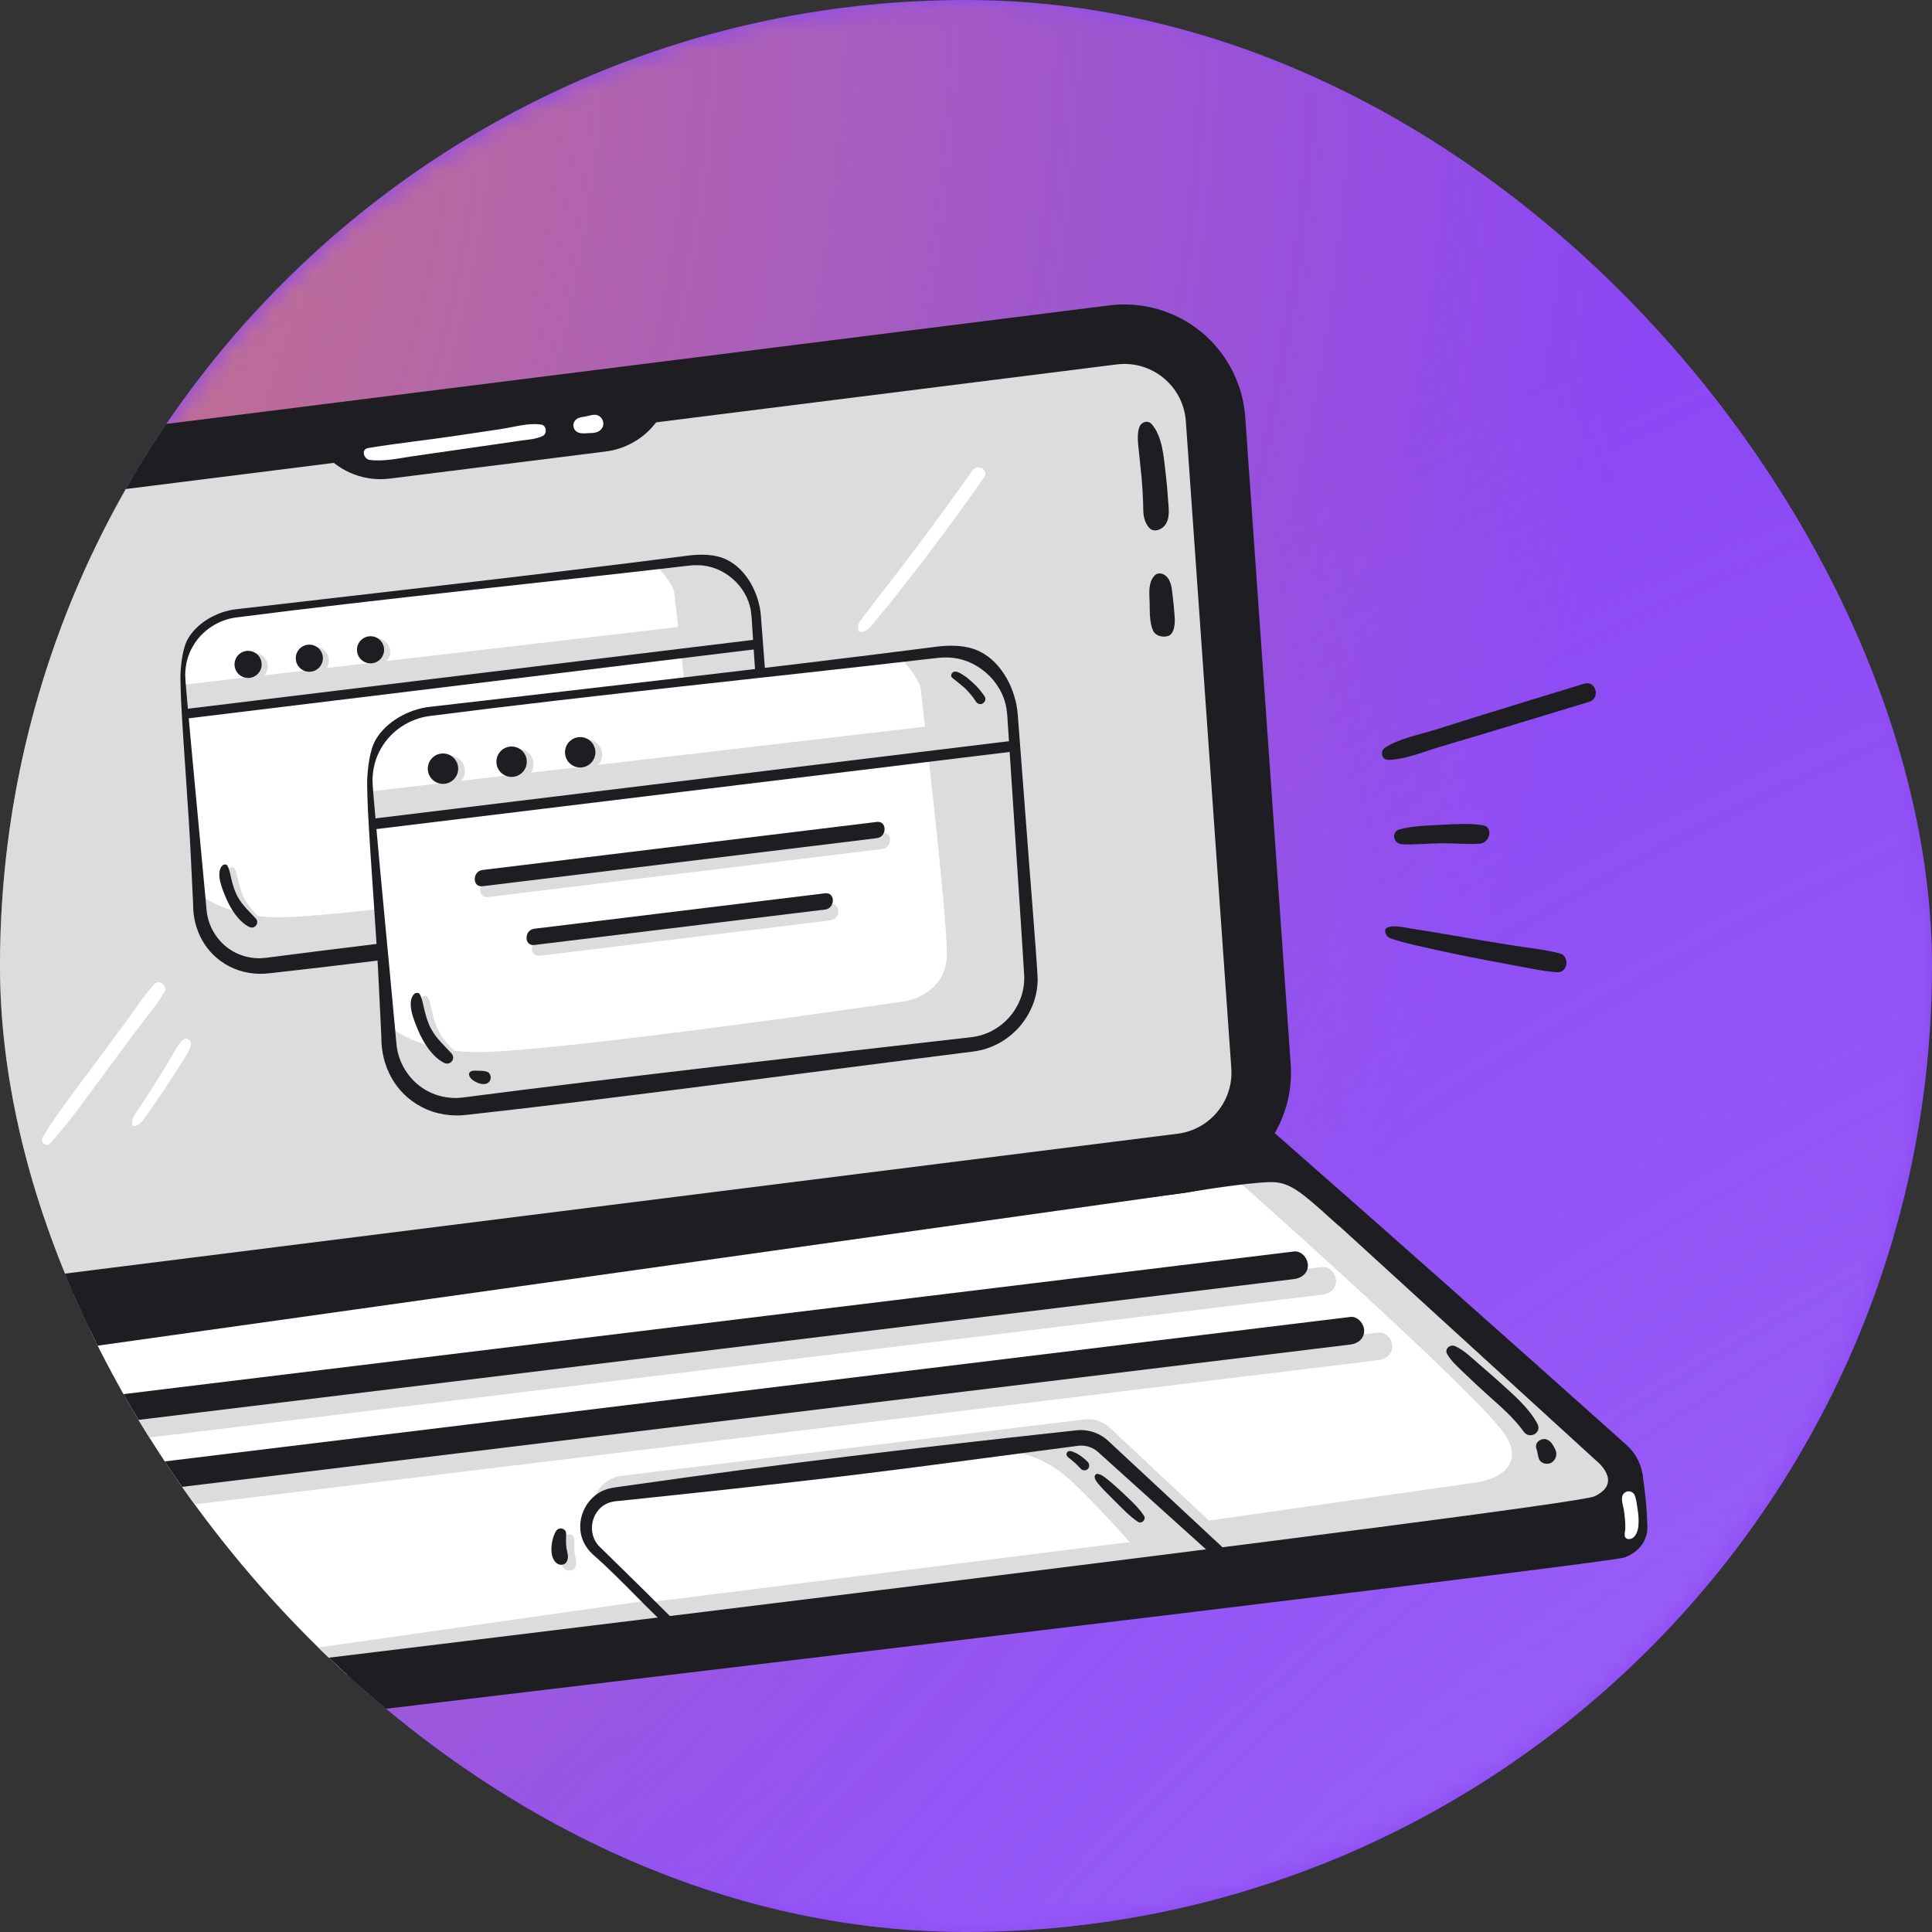 <svg width="96" height="96" viewBox="0 0 96 96" fill="none" xmlns="http://www.w3.org/2000/svg">
<rect x="0" y="0" width="96" height="96" fill="#333333" stroke="none"/>
<g clip-path="url(#clip0_2291_27335)">
<rect width="96" height="96" rx="48" fill="#8B47F4"/>
<mask id="mask0_2291_27335" style="mask-type:alpha" maskUnits="userSpaceOnUse" x="0" y="0" width="96" height="96">
<circle cx="48" cy="48" r="48" fill="#8B47F4"/>
</mask>
<g mask="url(#mask0_2291_27335)">
<circle cx="-50.503" cy="-1.928" r="133.538" fill="url(#paint0_radial_2291_27335)"/>
<circle cx="159.091" cy="189.468" r="189.216" fill="url(#paint1_radial_2291_27335)"/>
</g>
<g clip-path="url(#clip1_2291_27335)">
<path d="M74.629 72.869L81.601 73.164C81.601 73.164 81.836 74.555 81.858 75.893C81.865 76.341 81.625 77.058 80.724 77.388C79.823 77.718 12.647 85.683 12.647 85.683C12.647 85.683 11.906 86.093 9.935 84.104C7.763 81.914 -8.728 66.749 -8.728 66.749C-8.728 66.749 -9.461 65.606 -9.502 65.037C-9.542 64.467 -9.683 62.591 -9.683 62.591L74.629 72.869Z" fill="#1E1E22"/>
<path d="M62.95 56.041L-8.107 65.888L10.858 83.266C11.296 83.667 11.887 83.856 12.477 83.785L79.393 75.644C81.118 75.434 81.801 73.299 80.521 72.127L62.95 56.041Z" fill="white"/>
<path d="M80.521 72.127L62.95 56.041L59.165 56.565C59.361 56.77 59.502 56.889 59.502 56.889C59.502 56.889 73.855 69.534 74.887 71.445C75.919 73.355 73.329 73.665 73.329 73.665L10.201 82.664L10.858 83.266C11.296 83.667 11.887 83.856 12.477 83.785L79.393 75.644C81.118 75.434 81.801 73.299 80.52 72.127H80.521Z" fill="#DCDCDC"/>
<path d="M15.567 70.44C18.334 70.103 21.099 69.766 23.866 69.429C26.895 69.059 29.926 68.69 32.956 68.321C36.015 67.948 39.074 67.576 42.132 67.203C44.985 66.855 47.837 66.508 50.69 66.159C53.1 65.866 55.511 65.572 57.923 65.278C59.657 65.067 61.392 64.856 63.126 64.644C63.949 64.544 64.772 64.446 65.594 64.344C65.629 64.339 65.665 64.335 65.701 64.331C66.068 64.286 66.386 64.047 66.386 63.645C66.386 63.31 66.071 62.915 65.701 62.959C65.138 63.028 64.574 63.097 64.011 63.165C62.479 63.352 60.946 63.539 59.413 63.726C57.146 64.002 54.88 64.278 52.612 64.554C49.846 64.891 47.08 65.228 44.314 65.565C41.284 65.934 38.253 66.304 35.223 66.673C32.164 67.046 29.105 67.418 26.047 67.791C23.195 68.139 20.342 68.486 17.49 68.835C15.079 69.128 12.668 69.422 10.256 69.716C8.522 69.927 6.787 70.138 5.053 70.349C4.23 70.45 3.408 70.548 2.586 70.65C2.55 70.655 2.514 70.658 2.479 70.663C2.111 70.708 1.793 70.946 1.793 71.349C1.793 71.684 2.108 72.079 2.479 72.034C3.042 71.966 3.605 71.897 4.168 71.829C5.7 71.642 7.234 71.455 8.766 71.268C11.033 70.992 13.3 70.716 15.567 70.44Z" fill="#DCDCDC"/>
<path d="M68.497 66.213C67.933 66.281 67.37 66.35 66.807 66.418C65.275 66.605 63.742 66.792 62.209 66.979C59.942 67.255 57.675 67.531 55.408 67.807C52.642 68.144 49.876 68.481 47.11 68.818C44.08 69.187 41.049 69.557 38.019 69.926C34.96 70.299 31.901 70.671 28.843 71.044C25.991 71.392 23.138 71.739 20.286 72.087C17.875 72.381 15.464 72.675 13.052 72.969C11.318 73.18 9.583 73.391 7.849 73.602C7.026 73.703 6.203 73.801 5.382 73.903C5.346 73.908 5.31 73.911 5.275 73.916C4.907 73.961 4.589 74.199 4.589 74.602C4.589 74.937 4.904 75.332 5.275 75.287C5.838 75.219 6.401 75.15 6.964 75.082C8.496 74.895 10.03 74.708 11.562 74.521C13.829 74.245 16.096 73.969 18.363 73.693C21.129 73.356 23.895 73.019 26.662 72.682C29.691 72.312 32.722 71.943 35.752 71.574C38.811 71.201 41.87 70.829 44.928 70.456C47.781 70.108 50.633 69.761 53.486 69.412C55.896 69.119 58.307 68.825 60.719 68.531C62.453 68.32 64.188 68.109 65.922 67.897C66.745 67.797 67.568 67.699 68.389 67.597C68.425 67.592 68.461 67.588 68.497 67.584C68.864 67.539 69.182 67.3 69.182 66.898C69.182 66.563 68.867 66.168 68.497 66.213Z" fill="#DCDCDC"/>
<path d="M14.17 69.665C16.936 69.328 19.702 68.992 22.468 68.654C25.498 68.285 28.529 67.916 31.558 67.546C34.618 67.173 37.677 66.801 40.735 66.428C43.587 66.081 46.44 65.733 49.292 65.385C51.703 65.091 54.114 64.797 56.526 64.504C58.26 64.293 59.994 64.081 61.729 63.87C62.551 63.77 63.374 63.672 64.196 63.569C64.232 63.565 64.267 63.561 64.303 63.556C64.671 63.512 64.989 63.273 64.989 62.871C64.989 62.535 64.674 62.14 64.303 62.185C63.74 62.254 63.177 62.322 62.614 62.391C61.081 62.577 59.548 62.765 58.016 62.951C55.749 63.227 53.482 63.504 51.215 63.78C48.448 64.117 45.683 64.453 42.916 64.791C39.886 65.16 36.856 65.529 33.826 65.899C30.767 66.272 27.708 66.644 24.65 67.017C21.797 67.364 18.945 67.712 16.092 68.06C13.681 68.354 11.271 68.648 8.859 68.941C7.124 69.153 5.39 69.364 3.656 69.575C2.833 69.676 2.01 69.773 1.188 69.876C1.153 69.88 1.117 69.884 1.081 69.889C0.714 69.933 0.396 70.172 0.396 70.574C0.396 70.91 0.711 71.305 1.081 71.26C1.644 71.191 2.208 71.123 2.771 71.054C4.303 70.868 5.836 70.68 7.368 70.494C9.636 70.218 11.902 69.942 14.17 69.665Z" fill="#1E1E22"/>
<path d="M67.099 65.438C66.536 65.506 65.973 65.575 65.41 65.644C63.877 65.83 62.344 66.017 60.812 66.204C58.544 66.48 56.278 66.756 54.011 67.032C51.244 67.37 48.479 67.706 45.712 68.043C42.682 68.413 39.651 68.782 36.622 69.151C33.563 69.525 30.504 69.897 27.445 70.27C24.593 70.617 21.741 70.964 18.888 71.313C16.477 71.606 14.066 71.901 11.655 72.194C9.92 72.405 8.186 72.617 6.452 72.828C5.629 72.928 4.806 73.026 3.984 73.129C3.948 73.133 3.913 73.137 3.877 73.141C3.51 73.186 3.191 73.425 3.191 73.827C3.191 74.162 3.507 74.557 3.877 74.513C4.44 74.444 5.003 74.376 5.567 74.307C7.099 74.12 8.632 73.933 10.164 73.746C12.432 73.47 14.698 73.194 16.965 72.918C19.732 72.581 22.497 72.244 25.264 71.907C28.294 71.538 31.325 71.168 34.354 70.799C37.413 70.426 40.473 70.054 43.531 69.681C46.383 69.333 49.236 68.986 52.088 68.638C54.499 68.344 56.91 68.05 59.322 67.756C61.056 67.545 62.79 67.334 64.525 67.123C65.347 67.022 66.17 66.924 66.992 66.822C67.028 66.817 67.063 66.814 67.099 66.809C67.467 66.764 67.785 66.526 67.785 66.124C67.785 65.788 67.469 65.393 67.099 65.438Z" fill="#1E1E22"/>
<path d="M34.825 81.158L62.381 77.717L55.151 70.948C54.801 70.627 54.329 70.475 53.857 70.533L30.89 73.332C29.514 73.499 28.966 75.201 29.985 76.141L34.825 81.159V81.158Z" fill="#DCDCDC"/>
<path d="M34.09 81.159L61.326 77.84L54.813 71.872C54.462 71.551 53.99 71.399 53.518 71.457L30.551 74.255C29.175 74.422 28.627 76.125 29.646 77.065L34.09 81.159Z" fill="white"/>
<path d="M34.091 81.159L61.326 77.84L54.813 71.872C54.463 71.551 53.99 71.399 53.518 71.457L49.128 71.991C50.658 72.101 51.501 72.321 52.585 73.06C53.602 73.753 56.13 76.624 56.13 76.624L32.398 79.599L34.092 81.159H34.091Z" fill="#DCDCDC"/>
<path d="M55.614 72.107L55.121 71.647L55.058 71.588C54.88 71.425 54.672 71.292 54.446 71.203C54.141 71.081 53.803 71.036 53.476 71.072L53.433 71.076L53.266 71.096L52.931 71.133C45.815 71.905 38.625 72.754 31.533 73.771L30.866 73.864C30.654 73.898 30.345 73.925 30.144 74.003C29.092 74.332 28.529 75.615 28.995 76.609C29.103 76.851 29.265 77.063 29.456 77.236C30.988 78.577 32.31 80.138 33.829 81.418L34.37 81.381C42.369 80.488 54.11 78.983 62.018 78.068C60.452 76.62 57.159 73.532 55.614 72.108V72.107ZM34.276 81.116H34.105C32.653 79.66 31.242 78.264 29.806 76.865C29.091 76.18 29.397 74.904 30.346 74.643C30.433 74.616 30.517 74.604 30.614 74.593L30.95 74.56C33.689 74.276 36.931 73.93 39.658 73.614C44.115 73.111 48.58 72.493 53.026 71.912C53.149 71.896 53.45 71.855 53.568 71.841C53.949 71.788 54.342 71.928 54.615 72.198C56.055 73.495 58.902 76.064 60.63 77.622C53.014 78.613 41.755 80.114 34.275 81.115L34.276 81.116Z" fill="#1E1E22"/>
<path d="M53.169 72.484C53.177 72.49 53.184 72.496 53.169 72.484V72.484Z" fill="#1E1E22"/>
<path d="M53.859 72.467C53.78 72.403 53.698 72.341 53.613 72.285C53.541 72.237 53.46 72.202 53.381 72.167C53.333 72.146 53.282 72.119 53.23 72.109C53.182 72.1 53.136 72.095 53.09 72.115C53.031 72.139 52.998 72.189 52.993 72.253C52.988 72.326 53.044 72.388 53.097 72.43C53.118 72.447 53.14 72.462 53.162 72.479C53.164 72.48 53.166 72.482 53.168 72.484C53.165 72.481 53.164 72.481 53.158 72.476C53.164 72.481 53.171 72.486 53.177 72.492C53.241 72.542 53.301 72.597 53.364 72.649C53.491 72.754 53.598 72.874 53.712 72.991C53.801 73.081 53.966 73.087 54.055 72.991C54.149 72.888 54.143 72.751 54.055 72.648C53.997 72.58 53.928 72.522 53.859 72.467Z" fill="#1E1E22"/>
<path d="M56.846 75.319C56.557 74.885 56.151 74.525 55.776 74.167C55.59 73.99 55.397 73.822 55.204 73.653C55.105 73.566 55 73.487 54.896 73.407C54.785 73.323 54.677 73.254 54.536 73.237C54.434 73.224 54.38 73.339 54.395 73.421C54.419 73.546 54.506 73.649 54.585 73.743C54.67 73.844 54.757 73.942 54.849 74.037C55.029 74.219 55.206 74.404 55.389 74.583C55.755 74.942 56.117 75.335 56.545 75.62C56.727 75.741 56.966 75.5 56.845 75.32L56.846 75.319Z" fill="#1E1E22"/>
<path d="M28.041 76.366C27.792 76.758 27.641 77.74 28.133 78.004C28.276 78.081 28.493 78.05 28.571 77.889C28.692 77.639 28.595 77.452 28.556 77.195C28.52 76.961 28.545 76.736 28.542 76.501C28.539 76.23 28.184 76.143 28.042 76.366H28.041Z" fill="#DCDCDC"/>
<path d="M27.631 76.075C27.382 76.468 27.231 77.449 27.723 77.714C27.866 77.79 28.083 77.759 28.161 77.598C28.282 77.348 28.185 77.161 28.146 76.904C28.109 76.67 28.135 76.445 28.132 76.211C28.129 75.939 27.774 75.852 27.632 76.075H27.631Z" fill="#1E1E22"/>
<path d="M76.391 70.742C75.961 69.955 75.263 69.358 74.608 68.762C74.253 68.44 73.889 68.127 73.526 67.813C73.16 67.497 72.757 67.093 72.313 66.892C72.061 66.777 71.754 67.021 71.913 67.292C72.132 67.667 72.498 67.976 72.809 68.278C73.153 68.611 73.505 68.936 73.859 69.257C74.517 69.854 75.191 70.411 75.712 71.138C76.001 71.543 76.637 71.193 76.39 70.742H76.391Z" fill="#1E1E22"/>
<path d="M77.323 72.147C77.282 71.97 77.13 71.753 77.101 71.716C77.031 71.627 76.964 71.57 76.857 71.527C76.66 71.447 76.376 71.591 76.333 71.781C76.308 71.895 76.336 71.968 76.371 72.075C76.402 72.166 76.427 72.415 76.481 72.518C76.585 72.716 76.846 72.785 77.043 72.702C77.241 72.618 77.374 72.366 77.323 72.146V72.147Z" fill="#1E1E22"/>
<path d="M81.581 73.074C81.471 72.594 81.205 72.154 80.845 71.823C80.826 71.805 80.811 71.791 80.796 71.778L80.752 71.738L80.661 71.657C74.846 66.453 68.8 61.088 62.969 55.98C42.894 58.667 11.677 62.784 -8.163 65.482L-9.473 65.83L-8.557 66.67C-3.825 71.034 5.723 79.227 10.376 83.517C10.514 83.642 10.643 83.773 10.802 83.874C11.299 84.218 11.922 84.371 12.523 84.304L13.005 84.248C34.317 81.777 55.814 79.272 77.096 76.444L79.006 76.194C79.325 76.154 79.772 76.106 80.066 75.978C81.201 75.553 81.867 74.244 81.579 73.075L81.581 73.074ZM79.224 74.353C78.047 74.909 12.78 82.802 12.78 82.802C12.78 82.802 12.211 82.957 11.23 82.131C10.506 81.522 0.811 72.708 -4.211 68.14L58.726 59.29L59.248 59.206C60.303 59.039 62.652 58.689 63.341 58.744C64.112 58.806 64.648 59.207 66.215 60.637C66.401 60.806 66.526 60.914 66.604 60.974L79.277 72.545C79.277 72.545 80.72 73.647 79.226 74.353H79.224Z" fill="#1E1E22"/>
<path d="M64.134 52.877L61.875 20.723C61.759 19.081 60.964 17.54 59.691 16.495C58.42 15.45 56.754 14.968 55.12 15.174L-8.873 23.22C-12.043 23.618 -14.35 26.426 -14.127 29.613L-11.868 61.767C-11.752 63.409 -10.957 64.951 -9.684 65.996C-8.606 66.882 -7.242 67.363 -5.856 67.363C-5.609 67.363 -5.361 67.348 -5.113 67.317L58.88 59.27C62.05 58.872 64.357 56.064 64.134 52.877ZM58.143 53.398L-5.851 61.444C-5.867 61.446 -5.894 61.45 -5.928 61.422C-5.961 61.395 -5.963 61.368 -5.964 61.352L-8.223 29.198C-8.227 29.145 -8.189 29.098 -8.136 29.091L55.858 21.045C55.863 21.045 55.868 21.044 55.875 21.044C55.891 21.044 55.911 21.048 55.935 21.068C55.968 21.095 55.97 21.122 55.971 21.138L58.23 53.292C58.234 53.345 58.196 53.392 58.143 53.399V53.398Z" fill="#1E1E22"/>
<path d="M-5.481 64.38L58.513 56.334C60.124 56.131 61.296 54.705 61.183 53.084L58.924 20.93C58.801 19.178 57.233 17.89 55.49 18.108L-8.504 26.155C-10.115 26.358 -11.287 27.784 -11.174 29.405L-8.915 61.559C-8.792 63.311 -7.224 64.599 -5.481 64.38Z" fill="#DCDCDC"/>
<path d="M15.169 21.504L16.141 22.581C16.956 23.484 18.161 23.932 19.369 23.781L30.098 22.434C31.41 22.269 32.535 21.421 33.056 20.206L33.308 19.618L15.169 21.504Z" fill="#1E1E22"/>
<path d="M26.896 21.099C26.254 20.998 25.513 21.227 24.872 21.323C24.139 21.433 23.407 21.542 22.675 21.651C21.218 21.869 19.744 22.023 18.294 22.262C17.926 22.322 18.07 22.816 18.374 22.854C19.066 22.943 19.802 22.774 20.487 22.674C21.22 22.568 21.953 22.462 22.687 22.356C23.391 22.255 24.095 22.152 24.799 22.051C25.151 22 25.503 21.949 25.855 21.898C26.231 21.843 26.625 21.829 26.97 21.662C27.198 21.553 27.157 21.138 26.896 21.097V21.099Z" fill="white"/>
<path d="M29.976 20.99C29.948 20.784 29.764 20.601 29.545 20.61C29.394 20.616 29.252 20.662 29.105 20.692C28.996 20.714 28.88 20.724 28.775 20.761C28.592 20.824 28.466 20.99 28.495 21.189C28.526 21.393 28.68 21.506 28.878 21.527C28.989 21.539 29.106 21.529 29.218 21.524C29.362 21.519 29.526 21.52 29.662 21.47C29.87 21.396 30.007 21.215 29.976 20.989V20.99Z" fill="white"/>
<path d="M57.886 26.099C58.165 25.732 58.063 25.225 58.036 24.79C58.01 24.353 57.97 23.916 57.917 23.481C57.824 22.715 57.761 21.659 57.216 21.065C57.022 20.853 56.696 20.981 56.612 21.224C56.473 21.628 56.563 22.107 56.6 22.526C56.637 22.932 56.69 23.336 56.725 23.742C56.761 24.149 56.786 24.557 56.8 24.964C56.815 25.442 56.775 25.813 57.081 26.202C57.308 26.491 57.711 26.328 57.887 26.098L57.886 26.099Z" fill="#1E1E22"/>
<path d="M58.368 30.647C58.359 30.54 58.351 30.433 58.341 30.326C58.324 30.112 58.306 29.9 58.278 29.688C58.227 29.308 58.23 28.868 57.917 28.605C57.763 28.475 57.515 28.436 57.364 28.605C57.044 28.962 57.109 29.471 57.124 29.925C57.138 30.377 57.107 30.926 57.297 31.339C57.411 31.586 57.738 31.674 57.98 31.617L58.023 31.607C58.424 31.513 58.382 30.727 58.367 30.648L58.368 30.647Z" fill="#1E1E22"/>
<path d="M48.33 23.366C47.347 24.761 46.339 26.137 45.313 27.5C44.783 28.204 44.245 28.903 43.701 29.598C43.475 29.888 43.252 30.181 43.03 30.474C42.836 30.73 42.567 30.98 42.649 31.319C42.661 31.368 42.708 31.399 42.755 31.401C43.102 31.412 43.299 31.084 43.506 30.841C43.763 30.538 44.017 30.233 44.264 29.921C44.796 29.254 45.319 28.582 45.839 27.905C46.894 26.529 47.912 25.125 48.907 23.704C49.154 23.35 48.576 23.017 48.33 23.366Z" fill="white"/>
<path d="M8.168 49.298C8.35 48.988 7.915 48.635 7.664 48.908C7.132 49.483 6.699 50.176 6.234 50.805C5.779 51.419 5.325 52.033 4.87 52.647C3.933 53.912 2.931 55.169 2.114 56.516C1.971 56.751 2.312 57.025 2.5 56.814C3.53 55.664 4.427 54.368 5.347 53.129C5.802 52.516 6.257 51.903 6.713 51.289C7.196 50.637 7.757 49.997 8.167 49.298H8.168Z" fill="white"/>
<path d="M9.07 51.688C8.776 51.98 8.598 52.392 8.384 52.744C8.147 53.133 7.904 53.517 7.661 53.902C7.417 54.287 7.172 54.67 6.923 55.05C6.746 55.32 6.517 55.568 6.569 55.9C6.576 55.948 6.633 55.967 6.674 55.959C7.002 55.899 7.175 55.56 7.358 55.305C7.624 54.934 7.886 54.56 8.14 54.182C8.393 53.803 8.637 53.419 8.878 53.033C9.097 52.684 9.375 52.33 9.487 51.93C9.555 51.69 9.247 51.513 9.071 51.688H9.07Z" fill="white"/>
<path d="M11.724 30.642L34.262 27.895C35.945 27.691 37.456 28.937 37.576 30.627L38.389 42.084C38.501 43.659 37.359 45.045 35.792 45.236L13.254 47.982C11.57 48.187 10.059 46.941 9.939 45.251L9.127 33.793C9.015 32.219 10.157 30.833 11.724 30.642Z" fill="white"/>
<path d="M37.578 30.627C37.458 28.936 35.946 27.69 34.264 27.895L32.594 28.099C33.277 28.768 33.49 29.359 33.49 29.359C33.49 29.359 34.71 39.614 34.665 41.313C34.62 43.012 32.858 43.319 32.858 43.319C32.858 43.319 17.768 45.532 13.962 45.578C12.01 45.601 10.697 45.007 9.881 44.421L9.939 45.25C10.059 46.941 11.571 48.187 13.254 47.981L35.791 45.235C37.359 45.044 38.501 43.658 38.389 42.084L37.576 30.626L37.578 30.627Z" fill="#DCDCDC"/>
<path d="M9.143 34.02L9.247 35.484L37.194 32.137L37.696 32.3L37.578 30.628C37.578 30.619 37.576 30.61 37.575 30.601L34.709 31.035L9.143 34.02Z" fill="#DCDCDC"/>
<path d="M12.629 33.793C13.001 33.793 13.303 33.492 13.303 33.12C13.303 32.748 13.001 32.446 12.629 32.446C12.257 32.446 11.955 32.748 11.955 33.12C11.955 33.492 12.257 33.793 12.629 33.793Z" fill="#DCDCDC"/>
<path d="M12.328 33.687C12.7 33.687 13.002 33.386 13.002 33.013C13.002 32.641 12.7 32.34 12.328 32.34C11.956 32.34 11.654 32.641 11.654 33.013C11.654 33.386 11.956 33.687 12.328 33.687Z" fill="#1E1E22"/>
<path d="M15.671 33.484C16.043 33.484 16.345 33.183 16.345 32.81C16.345 32.438 16.043 32.137 15.671 32.137C15.299 32.137 14.997 32.438 14.997 32.81C14.997 33.183 15.299 33.484 15.671 33.484Z" fill="#DCDCDC"/>
<path d="M15.37 33.379C15.742 33.379 16.044 33.077 16.044 32.705C16.044 32.333 15.742 32.032 15.37 32.032C14.998 32.032 14.696 32.333 14.696 32.705C14.696 33.077 14.998 33.379 15.37 33.379Z" fill="#1E1E22"/>
<path d="M18.714 33.066C19.086 33.066 19.388 32.765 19.388 32.392C19.388 32.02 19.086 31.719 18.714 31.719C18.342 31.719 18.04 32.02 18.04 32.392C18.04 32.765 18.342 33.066 18.714 33.066Z" fill="#DCDCDC"/>
<path d="M18.412 32.961C18.784 32.961 19.086 32.66 19.086 32.288C19.086 31.915 18.784 31.614 18.412 31.614C18.04 31.614 17.738 31.915 17.738 32.288C17.738 32.66 18.04 32.961 18.412 32.961Z" fill="#1E1E22"/>
<path d="M38.199 35.712C38.132 34.83 37.952 32.497 37.888 31.646L37.836 30.968L37.811 30.629C37.737 29.53 37.118 28.311 36.134 27.823C35.541 27.52 34.757 27.524 34.101 27.62C26.822 28.552 18.995 29.431 11.726 30.274C10.809 30.379 9.819 30.923 9.351 31.72C9.079 32.163 8.985 33.01 8.967 33.531C8.96 33.845 8.986 34.474 8.997 34.788C9.131 37.407 9.378 40.242 9.497 42.878C9.517 43.315 9.579 44.496 9.596 44.915C9.582 46.202 10.211 47.399 11.374 48.008C11.991 48.334 12.718 48.449 13.408 48.358C19.913 47.643 29.259 46.383 35.832 45.553C37.439 45.353 38.684 43.965 38.694 42.345C38.666 41.541 38.26 36.617 38.2 35.711L38.199 35.712ZM35.754 44.919C29.273 45.657 19.869 46.728 13.481 47.559C13.304 47.587 13.104 47.604 12.93 47.617C12.512 47.619 12.093 47.533 11.715 47.344C10.907 46.954 10.337 46.113 10.264 45.209C10.242 45.005 10.195 44.4 10.17 44.194C9.889 41.112 9.559 37.791 9.292 34.717C9.266 34.408 9.21 33.838 9.203 33.538C9.208 33.044 9.327 32.543 9.584 32.114C10.026 31.336 10.842 30.798 11.729 30.682C18.933 29.757 26.776 28.973 34.013 28.131C34.222 28.107 34.453 28.077 34.662 28.085C35.941 28.088 37.106 29.093 37.31 30.349L37.346 30.662L37.368 31.001C37.399 31.424 37.468 32.604 37.502 33.036C37.647 35.324 37.957 39.872 38.096 42.184C38.156 43.557 37.114 44.762 35.753 44.919H35.754Z" fill="#1E1E22"/>
<path d="M37.658 31.766C36.553 31.901 35.446 32.036 34.341 32.17C32.027 32.452 29.713 32.734 27.4 33.016C24.577 33.36 21.754 33.705 18.931 34.048C15.838 34.425 12.746 34.802 9.653 35.178C9.512 35.196 9.37 35.213 9.229 35.23L9.263 35.706C11.747 35.403 14.232 35.101 16.716 34.798C19.627 34.443 22.538 34.089 25.449 33.734C27.909 33.434 30.37 33.134 32.829 32.834C34.45 32.637 36.071 32.439 37.692 32.242L37.658 31.765V31.766Z" fill="#1E1E22"/>
<path d="M12.054 44.47C11.952 44.222 11.888 43.971 11.828 43.712C11.783 43.519 11.753 43.314 11.645 43.141C11.605 43.078 11.472 43.08 11.414 43.137C11.036 43.502 11.421 44.364 11.586 44.758C11.809 45.289 12.206 45.931 12.737 46.197C13.009 46.333 13.27 46.006 13.062 45.776C12.672 45.345 12.285 45.028 12.055 44.47H12.054Z" fill="#DCDCDC"/>
<path d="M11.699 44.331C11.597 44.083 11.533 43.833 11.472 43.573C11.427 43.38 11.397 43.175 11.289 43.002C11.25 42.939 11.117 42.941 11.058 42.998C10.681 43.364 11.065 44.225 11.231 44.619C11.453 45.15 11.851 45.792 12.382 46.058C12.653 46.194 12.914 45.868 12.706 45.637C12.317 45.207 11.929 44.889 11.7 44.331H11.699Z" fill="#1E1E22"/>
<path d="M21.335 35.536L46.596 32.458C48.482 32.228 50.176 33.624 50.311 35.519L51.222 48.36C51.347 50.124 50.068 51.678 48.311 51.893L23.051 54.971C21.165 55.2 19.47 53.804 19.336 51.909L18.424 39.069C18.299 37.304 19.579 35.751 21.335 35.536Z" fill="white"/>
<path d="M50.311 35.52C50.177 33.625 48.483 32.228 46.596 32.459L44.726 32.686C45.491 33.437 45.731 34.099 45.731 34.099C45.731 34.099 47.097 45.593 47.047 47.497C46.997 49.4 45.022 49.745 45.022 49.745C45.022 49.745 28.11 52.226 23.845 52.277C21.657 52.302 20.186 51.636 19.27 50.98L19.336 51.909C19.471 53.804 21.165 55.201 23.051 54.971L48.312 51.893C50.068 51.679 51.348 50.125 51.222 48.36L50.311 35.519V35.52Z" fill="#DCDCDC"/>
<path d="M18.442 39.322L18.558 40.963L49.882 37.211L50.444 37.393L50.311 35.519C50.311 35.508 50.309 35.498 50.308 35.488L47.098 35.975L18.442 39.321V39.322Z" fill="#DCDCDC"/>
<path d="M43.841 41.38C41.637 41.648 39.435 41.916 37.231 42.185C33.715 42.614 30.2 43.042 26.684 43.471C25.871 43.569 25.058 43.669 24.245 43.768C23.735 43.83 23.729 44.637 24.245 44.575C26.448 44.306 28.65 44.038 30.854 43.77C34.37 43.341 37.885 42.913 41.401 42.484C42.214 42.385 43.027 42.286 43.841 42.187C44.35 42.125 44.356 41.318 43.841 41.38Z" fill="#DCDCDC"/>
<path d="M41.269 44.925C37.055 45.439 32.841 45.952 28.627 46.466C28.024 46.539 27.42 46.613 26.817 46.686C26.308 46.748 26.301 47.555 26.817 47.493C31.031 46.979 35.245 46.467 39.458 45.953C40.062 45.88 40.665 45.806 41.269 45.732C41.778 45.67 41.784 44.863 41.269 44.925Z" fill="#DCDCDC"/>
<path d="M43.571 40.841C41.368 41.11 39.165 41.378 36.962 41.647C33.446 42.075 29.93 42.503 26.414 42.932C25.602 43.031 24.789 43.13 23.975 43.229C23.466 43.291 23.459 44.099 23.975 44.036C26.178 43.768 28.381 43.5 30.584 43.231C34.1 42.802 37.616 42.374 41.132 41.946C41.945 41.847 42.757 41.747 43.571 41.648C44.08 41.586 44.087 40.779 43.571 40.841Z" fill="#1E1E22"/>
<path d="M41 44.387C36.786 44.901 32.572 45.414 28.359 45.928C27.755 46.001 27.152 46.075 26.548 46.148C26.039 46.211 26.033 47.018 26.548 46.956C30.762 46.442 34.976 45.929 39.19 45.415C39.793 45.342 40.397 45.268 41 45.195C41.509 45.133 41.516 44.325 41 44.387Z" fill="#1E1E22"/>
<path d="M22.349 39.067C22.766 39.067 23.104 38.729 23.104 38.312C23.104 37.895 22.766 37.557 22.349 37.557C21.932 37.557 21.594 37.895 21.594 38.312C21.594 38.729 21.932 39.067 22.349 39.067Z" fill="#DCDCDC"/>
<path d="M22.012 38.95C22.429 38.95 22.767 38.611 22.767 38.194C22.767 37.777 22.429 37.439 22.012 37.439C21.595 37.439 21.257 37.777 21.257 38.194C21.257 38.611 21.595 38.95 22.012 38.95Z" fill="#1E1E22"/>
<path d="M25.758 38.722C26.175 38.722 26.513 38.384 26.513 37.967C26.513 37.55 26.175 37.212 25.758 37.212C25.341 37.212 25.003 37.55 25.003 37.967C25.003 38.384 25.341 38.722 25.758 38.722Z" fill="#DCDCDC"/>
<path d="M25.421 38.604C25.838 38.604 26.176 38.266 26.176 37.849C26.176 37.432 25.838 37.094 25.421 37.094C25.004 37.094 24.666 37.432 24.666 37.849C24.666 38.266 25.004 38.604 25.421 38.604Z" fill="#1E1E22"/>
<path d="M29.168 38.254C29.585 38.254 29.923 37.916 29.923 37.499C29.923 37.081 29.585 36.743 29.168 36.743C28.751 36.743 28.413 37.081 28.413 37.499C28.413 37.916 28.751 38.254 29.168 38.254Z" fill="#DCDCDC"/>
<path d="M28.83 38.136C29.247 38.136 29.585 37.798 29.585 37.381C29.585 36.964 29.247 36.626 28.83 36.626C28.413 36.626 28.075 36.964 28.075 37.381C28.075 37.798 28.413 38.136 28.83 38.136Z" fill="#1E1E22"/>
<path d="M51.008 41.219C50.934 40.23 50.731 37.615 50.66 36.661L50.602 35.901L50.572 35.522C50.49 34.29 49.796 32.924 48.693 32.378C48.027 32.038 47.149 32.042 46.414 32.15C38.257 33.194 29.483 34.18 21.337 35.125C20.31 35.241 19.2 35.852 18.675 36.744C18.37 37.242 18.266 38.191 18.245 38.775C18.236 39.127 18.267 39.832 18.278 40.185C18.428 43.12 18.706 46.298 18.839 49.252C18.861 49.742 18.93 51.065 18.95 51.535C18.935 52.977 19.64 54.319 20.943 55.001C21.634 55.367 22.449 55.495 23.223 55.393C30.515 54.591 40.989 53.178 48.355 52.25C50.156 52.025 51.551 50.47 51.562 48.654C51.531 47.754 51.076 42.233 51.009 41.22L51.008 41.219ZM48.267 51.537C41.005 52.365 30.464 53.565 23.304 54.495C23.107 54.526 22.882 54.546 22.688 54.56C22.218 54.563 21.749 54.467 21.326 54.255C20.42 53.817 19.78 52.875 19.699 51.862C19.674 51.633 19.621 50.956 19.593 50.724C19.278 47.269 18.907 43.548 18.608 40.102C18.579 39.756 18.518 39.118 18.509 38.781C18.515 38.226 18.648 37.666 18.936 37.184C19.43 36.312 20.346 35.709 21.34 35.58C29.415 34.543 38.204 33.663 46.316 32.722C46.551 32.694 46.809 32.661 47.043 32.67C48.477 32.674 49.782 33.8 50.011 35.208L50.052 35.559L50.077 35.939C50.112 36.412 50.188 37.735 50.226 38.219C50.389 40.783 50.736 45.88 50.892 48.471C50.96 50.01 49.792 51.361 48.267 51.537H48.267Z" fill="#1E1E22"/>
<path d="M50.402 36.796C49.163 36.947 47.924 37.098 46.684 37.25C44.09 37.566 41.498 37.882 38.904 38.198C35.74 38.584 32.575 38.969 29.411 39.354C25.945 39.777 22.48 40.199 19.014 40.622C18.855 40.641 18.697 40.66 18.539 40.679L18.577 41.212C21.361 40.873 24.145 40.534 26.93 40.195C30.193 39.797 33.455 39.399 36.718 39.002C39.475 38.667 42.233 38.331 44.989 37.995C46.806 37.774 48.622 37.553 50.439 37.331L50.401 36.798L50.402 36.796Z" fill="#1E1E22"/>
<path d="M21.705 51.034C21.591 50.756 21.519 50.477 21.451 50.185C21.401 49.969 21.367 49.739 21.246 49.545C21.202 49.474 21.052 49.476 20.987 49.539C20.563 49.949 20.995 50.914 21.18 51.357C21.428 51.953 21.874 52.672 22.47 52.97C22.774 53.121 23.066 52.757 22.832 52.499C22.396 52.016 21.962 51.66 21.704 51.035L21.705 51.034Z" fill="#DCDCDC"/>
<path d="M24.483 53.154C24.324 53.085 24.18 53.095 24.011 53.09C23.894 53.087 23.738 53.067 23.637 53.133C23.594 53.162 23.554 53.214 23.559 53.269C23.576 53.43 23.713 53.542 23.847 53.62C24.009 53.713 24.223 53.788 24.407 53.738C24.528 53.705 24.62 53.596 24.635 53.472C24.649 53.358 24.599 53.205 24.483 53.154L24.483 53.154Z" fill="#DCDCDC"/>
<path d="M21.306 50.879C21.192 50.601 21.119 50.321 21.052 50.029C21.001 49.813 20.968 49.583 20.847 49.389C20.803 49.318 20.653 49.321 20.587 49.384C20.164 49.793 20.596 50.759 20.78 51.201C21.029 51.797 21.475 52.516 22.07 52.814C22.375 52.966 22.666 52.601 22.433 52.343C21.997 51.861 21.563 51.505 21.305 50.88L21.306 50.879Z" fill="#1E1E22"/>
<path d="M24.229 53.268C24.07 53.199 23.925 53.209 23.756 53.205C23.639 53.201 23.483 53.181 23.382 53.248C23.339 53.276 23.299 53.328 23.304 53.383C23.322 53.544 23.458 53.656 23.592 53.734C23.754 53.827 23.968 53.902 24.152 53.852C24.273 53.819 24.366 53.71 24.38 53.587C24.394 53.472 24.344 53.319 24.228 53.269L24.229 53.268Z" fill="#1E1E22"/>
<path d="M48.93 34.608C48.752 34.344 48.547 34.102 48.307 33.894C48.185 33.788 48.055 33.661 47.916 33.577C47.777 33.492 47.671 33.406 47.514 33.373C47.317 33.332 47.188 33.564 47.311 33.674C47.415 33.767 47.529 33.841 47.634 33.934C47.742 34.03 47.872 34.122 47.976 34.224C48.077 34.324 48.171 34.431 48.262 34.541C48.285 34.568 48.307 34.597 48.328 34.624C48.328 34.624 48.328 34.624 48.328 34.625C48.33 34.627 48.331 34.63 48.334 34.633C48.344 34.648 48.355 34.662 48.366 34.676C48.41 34.737 48.452 34.799 48.492 34.862C48.563 34.972 48.72 35.028 48.837 34.952C48.946 34.882 49.006 34.724 48.927 34.608H48.93Z" fill="#1E1E22"/>
<path d="M81.356 74.892C81.324 74.682 81.302 74.46 81.212 74.267C81.153 74.141 80.968 74.073 80.838 74.115C80.694 74.162 80.604 74.283 80.595 74.434C80.585 74.619 80.651 74.819 80.683 75.001C80.716 75.187 80.724 75.271 80.741 75.463C80.756 75.619 80.766 75.772 80.761 75.929C80.761 75.955 80.759 75.982 80.757 76.007C80.757 76.01 80.757 76.012 80.757 76.015C80.752 76.046 80.747 76.077 80.744 76.108C80.741 76.12 80.737 76.141 80.736 76.149C80.725 76.187 80.725 76.225 80.733 76.263C80.733 76.264 80.732 76.27 80.731 76.281C80.717 76.416 80.868 76.499 80.982 76.473C81.013 76.466 81.013 76.466 80.98 76.47C81.025 76.47 81.068 76.458 81.108 76.435C81.15 76.412 81.184 76.378 81.216 76.342C81.287 76.261 81.329 76.168 81.363 76.066C81.419 75.895 81.42 75.697 81.421 75.517C81.421 75.309 81.387 75.097 81.356 74.891V74.892Z" fill="white"/>
<path d="M78.721 33.971C77.05 34.483 75.378 34.992 73.709 35.508C72.902 35.758 72.098 36.013 71.293 36.266C70.498 36.516 69.528 36.691 68.824 37.148C68.561 37.319 68.651 37.764 68.989 37.758C69.83 37.745 70.727 37.354 71.527 37.117C72.336 36.876 73.145 36.639 73.953 36.395C75.626 35.891 77.297 35.379 78.969 34.87C79.542 34.697 79.297 33.795 78.721 33.971V33.971Z" fill="#1E1E22"/>
<path d="M69.642 41.948C70.287 41.986 70.946 41.909 71.591 41.902C72.238 41.894 72.903 41.968 73.545 41.919C74.029 41.882 74.224 41.088 73.669 41.004C72.992 40.901 72.275 40.951 71.592 40.985C70.918 41.018 70.198 41.039 69.543 41.212C69.121 41.324 69.231 41.925 69.643 41.949L69.642 41.948Z" fill="#1E1E22"/>
<path d="M77.496 47.37C76.697 47.169 75.849 47.089 75.035 46.956C74.213 46.822 73.391 46.689 72.57 46.546C71.749 46.403 70.926 46.265 70.102 46.137C69.893 46.105 68.726 45.825 68.833 46.32C68.895 46.606 69.13 46.638 69.388 46.721C69.727 46.828 70.075 46.906 70.421 46.988C71.202 47.17 71.984 47.34 72.769 47.497C73.526 47.648 74.283 47.798 75.043 47.933C75.81 48.069 76.591 48.255 77.369 48.31C77.912 48.35 78.015 47.501 77.496 47.37Z" fill="#1E1E22"/>
</g>
</g>
<defs>
<radialGradient id="paint0_radial_2291_27335" cx="0" cy="0" r="1" gradientUnits="userSpaceOnUse" gradientTransform="translate(-50.503 -1.928) rotate(90) scale(133.538)">
<stop offset="0.265" stop-color="#D27C71"/>
<stop offset="1" stop-color="#D27C71" stop-opacity="0"/>
</radialGradient>
<radialGradient id="paint1_radial_2291_27335" cx="0" cy="0" r="1" gradientUnits="userSpaceOnUse" gradientTransform="translate(159.091 189.468) rotate(90) scale(189.216)">
<stop stop-color="#B68EFF"/>
<stop offset="1" stop-color="#B68EFF" stop-opacity="0"/>
</radialGradient>
<clipPath id="clip0_2291_27335">
<rect width="96" height="96" rx="48" fill="white"/>
</clipPath>
<clipPath id="clip1_2291_27335">
<rect width="96" height="96" fill="white"/>
</clipPath>
</defs>
</svg>
